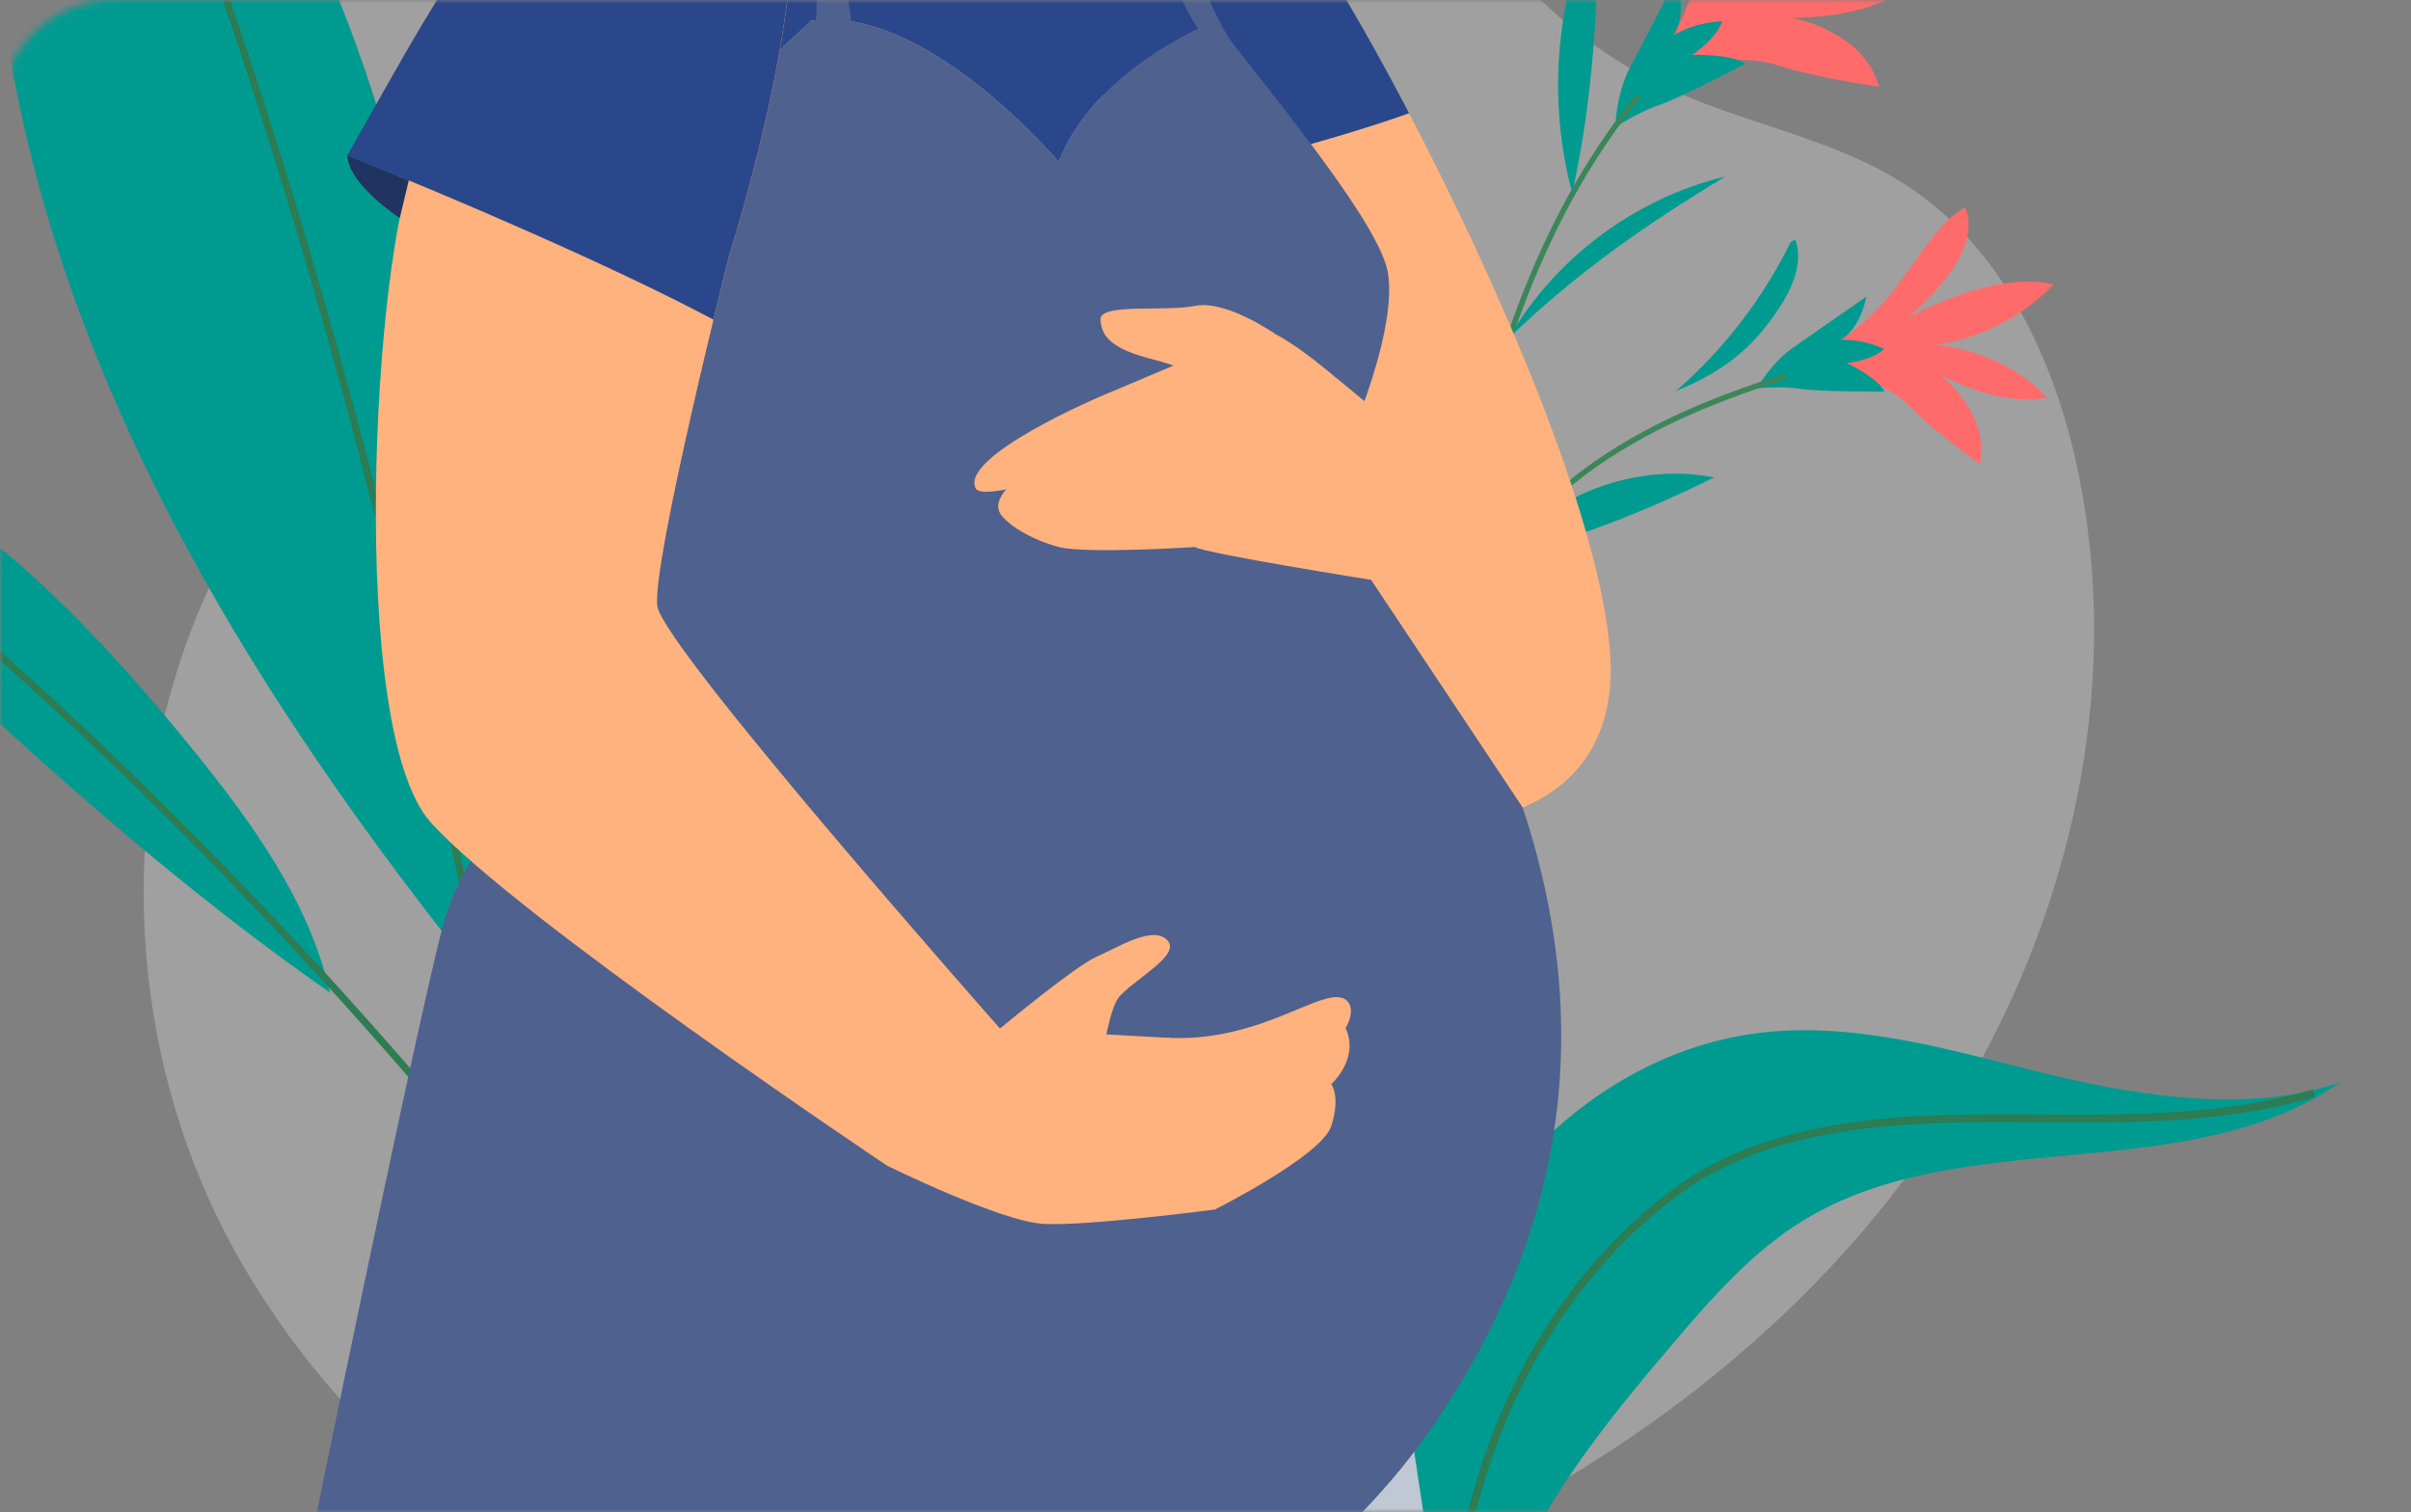 <svg width="338" height="212" viewBox="0 0 338 212" fill="none" xmlns="http://www.w3.org/2000/svg">
<rect x="0" y="0" width="338" height="212" fill="#808080" stroke="none"/>
<mask id="mask0_1403_8859" style="mask-type:alpha" maskUnits="userSpaceOnUse" x="0" y="0" width="338" height="212">
<rect width="338" height="212" rx="16" fill="#F99746"/>
</mask>
<g mask="url(#mask0_1403_8859)">
<g clip-path="url(#clip0_1403_8859)">
<path opacity="0.25" d="M191.979 220.998C223.048 208.454 251.427 188.133 270.388 160.589C289.349 133.057 298.198 98.032 291.171 65.376C287.862 49.993 280.513 34.623 267.303 26.005C256.93 19.239 244.14 17.35 232.987 11.967C204.719 -1.675 192.091 -34.293 182.399 -64.047C172.696 -93.813 161.171 -126.518 133.671 -141.642C103.581 -158.185 62.697 -145.333 42.41 -117.703C22.123 -90.06 20.574 -51.75 32.322 -19.577C38.99 -1.304 49.759 16.634 48.123 36.005C46.661 53.339 35.507 68.105 28.555 84.068C15.691 113.575 17.699 149.082 33.797 176.96C66.849 234.208 135.17 243.937 191.979 220.998Z" fill="white"/>
<path d="M66.305 136.095C43.254 107.155 22.496 75.858 10.14 41.018C-2.227 6.19 -5.735 -32.577 5.543 -67.775C30.44 -39.503 48.273 -6.687 56.998 29.919C65.722 66.525 65.499 98.489 66.305 136.095Z" fill="#009B90"/>
<path d="M46.266 139.169C43.353 126.416 35.397 115.428 27.156 105.242C17.341 93.118 6.733 81.451 -5.871 72.229C-18.474 63.006 -33.247 56.278 -48.837 54.981C-19.156 83.365 12.532 115.724 46.266 139.169Z" fill="#009B90"/>
<path d="M5.086 -66.627C44.359 16.894 68.587 125.465 80.348 216.949" stroke="#2D7C54" stroke-miterlimit="10"/>
<path d="M73.332 169.565C73.332 169.565 14.553 93.896 -48.836 54.981" stroke="#2D7C54" stroke-miterlimit="10"/>
<path d="M203.692 237.85C207.336 235.282 208.575 230.578 210.025 226.381C214.994 211.911 224.859 199.701 234.811 188.046C240.189 181.75 245.766 175.416 252.842 171.095C275.149 157.44 306.627 166.712 328.066 151.737C315.252 156.292 299.042 153.576 285.844 150.292C272.646 147.008 259.138 143.02 245.667 144.946C233.509 146.687 222.306 153.28 214.028 162.329C205.749 171.379 200.297 182.75 197.26 194.614C195.612 201.034 194.658 207.75 195.761 214.281C197.062 221.911 203.543 230.084 203.692 237.85Z" fill="#009B90"/>
<path d="M202.244 244.294C202.603 229.096 204.648 213.775 210.374 199.676C215.628 186.712 224.477 174.44 236.027 166.354C247.403 158.378 262.783 156.971 276.254 156.81C292.513 156.613 308.574 157.897 324.375 153.279" stroke="#2D7C54" stroke-width="1.114" stroke-miterlimit="10"/>
<path d="M230.907 10.56C230.907 10.56 236.967 3.696 238.541 -6.564C240.115 -16.811 239.991 -18.724 242.321 -22.823C242.321 -22.823 248.914 -19.329 242.383 -3.008C242.383 -3.008 250.661 -16.095 260.514 -18.552C260.514 -18.552 258.097 -8.341 248.443 -1.44C248.443 -1.44 257.961 -5.601 267.949 -2.156C267.949 -2.156 263.277 2.461 251.207 2.498C251.207 2.498 261.282 4.264 263.413 12.165C263.413 12.165 254.379 10.869 249.174 9.141C243.969 7.412 236.273 8.918 231.899 11.869C227.524 14.82 230.907 10.56 230.907 10.56Z" fill="#FF6B6B"/>
<path d="M226.46 17.82C226.46 17.82 226.509 13.338 228.492 9.499C230.475 5.659 235.06 -3.069 235.06 -3.069C235.06 -3.069 236.622 1.61 234.664 4.894C234.664 4.894 237.452 3.141 241.418 2.98C241.418 2.98 240.922 5.141 237.241 7.696C237.241 7.696 242.855 7.524 244.652 8.943C244.652 8.943 235.42 13.808 232.619 14.721C229.806 15.647 226.46 17.82 226.46 17.82Z" fill="#009B90"/>
<path d="M252.794 50.574C252.794 50.574 260.354 47.672 265.794 40.289C271.235 32.906 271.929 31.375 275.423 29.116C275.423 29.116 279.154 34.536 267.331 44.648C267.331 44.648 279.178 37.795 287.891 39.882C287.891 39.882 281.806 46.882 271.421 48.339C271.421 48.339 280.579 48.956 286.974 55.734C286.974 55.734 281.422 57.438 271.978 52.549C271.978 52.549 279.129 58.031 277.555 65.093C277.555 65.093 271.024 60.401 267.666 56.919C264.307 53.438 257.665 51.487 253.03 52.006C248.395 52.524 252.794 50.574 252.794 50.574Z" fill="#FF6B6B"/>
<path d="M246.337 54.438C246.337 54.438 248.209 50.957 251.344 48.759C254.479 46.562 261.642 41.599 261.642 41.599C261.642 41.599 260.936 45.895 258.061 47.66C258.061 47.66 260.961 47.426 264.121 48.92C264.121 48.92 262.844 50.414 258.916 50.907C258.916 50.907 263.377 53.056 264.195 54.908C264.195 54.908 254.975 54.945 252.41 54.525C249.844 54.093 246.337 54.438 246.337 54.438Z" fill="#009B90"/>
<path d="M203.472 96.168C204.649 84.958 211.404 74.846 220.165 67.722C228.927 60.599 239.585 56.154 250.379 52.772" stroke="#3B865A" stroke-width="0.767" stroke-miterlimit="10"/>
<path d="M204.586 76.575C208.205 53.957 215.244 31.228 229.719 13.425" stroke="#3B865A" stroke-width="0.767" stroke-miterlimit="10"/>
<path d="M224.156 -13.416C218.158 -0.934 216.807 13.696 220.414 27.054C223.413 13.523 224.02 0.436 224.156 -13.416Z" fill="#009B90"/>
<path d="M234.922 54.846C241.627 49.031 247.142 41.87 251.046 33.919C251.405 33.82 251.653 33.425 251.764 33.771C252.756 36.993 251.244 40.45 249.385 43.253C245.481 49.117 241.441 52.13 234.922 54.846Z" fill="#009B90"/>
<path d="M241.914 24.746C229.249 27.771 217.971 36.191 211.49 47.45C220.524 38.611 231.046 31.228 241.914 24.746Z" fill="#009B90"/>
<path d="M240.316 66.933C229.287 64.797 217.241 69.34 210.375 78.192C220.785 75.6 230.712 71.686 240.316 66.933Z" fill="#009B90"/>
<path d="M211.734 292.889L197.545 198.837L123.82 225.887L102.232 292.889H211.734Z" fill="#BFC8D3"/>
<path d="M150.752 -22.441C150.752 -22.441 173.319 -23.713 184.819 -6.317C188.091 -1.367 192.652 6.523 197.547 15.881C184.423 20.585 171.026 23.14 158.621 28.276C151.83 4.189 147.554 -17.058 150.752 -22.441Z" fill="#2B478B"/>
<path d="M197.545 15.894C209.814 39.376 224.189 72.154 225.701 91.266C227.833 117.995 197.594 117.995 189.923 112.057C185.288 108.464 169.004 65.068 158.619 28.289C171.024 23.153 184.421 20.597 197.545 15.894Z" fill="#FFB27D"/>
<path d="M123.807 -28.058C125.034 -38.096 125.939 -55.133 127.897 -63.343C128.665 -66.591 129.867 -68.628 131.664 -69.615C130.524 -60.887 132.445 -51.639 138.183 -45.096C141.232 -42.812 146.635 -37.725 151.79 -36.466C152.757 -23.663 157.082 -15.898 157.082 -15.898C156.475 9.955 132.346 -1.601 127.897 -4.342C123.448 -7.07 122.58 -18.021 123.807 -28.058Z" fill="#F0A689"/>
<path d="M148.395 22.659C148.395 22.659 129.645 0.461 113.72 2.918L92.392 22.659L74.15 35.833C71.139 23.104 69.094 12.437 69.404 8.029C70.407 -6.551 80.954 -23.169 96.432 -28.688C105.206 -31.811 123.796 -28.058 123.796 -28.058C122.631 -15.441 133.747 -1.539 148.395 -4.774C157.987 -6.897 157.839 -13.774 156.587 -18.255C157.616 -16.058 159.264 -12.897 161.891 -8.564C163.552 -5.823 166.675 -1.724 170.355 2.98C168.806 3.572 153.563 9.832 148.395 22.659Z" fill="#2B478B"/>
<path d="M187.507 65.574C225.566 116.587 227.375 160.366 201.635 198.849C175.895 237.332 127.898 245.875 127.898 245.875L123.3 292.901H27.962C27.962 292.901 55.202 157.243 61.758 131.094C68.313 104.945 93.124 105.562 93.124 105.562C93.124 105.562 81.09 65.191 74.15 35.832L92.393 22.659L113.721 2.918C129.645 0.473 148.396 22.659 148.396 22.659C153.564 9.831 168.807 3.572 170.356 2.967C179.997 15.276 193.468 31.659 194.571 38.252C196.083 47.376 187.507 65.574 187.507 65.574Z" fill="#4F618E"/>
<path d="M46.241 292.89L76.144 117.465" stroke="#4F618E" stroke-miterlimit="10"/>
<path d="M224.649 83.982C224.649 83.982 191.759 56.561 185.55 51.524C179.341 46.487 176.875 46.03 176.875 46.03L154.122 55.648C154.122 55.648 134.529 63.981 136.784 68.475C137.838 70.574 153.725 65.019 153.725 65.019C153.725 65.019 165.882 75.809 167.556 76.722C169.229 77.636 192.217 81.303 192.217 81.303L213.458 113.205C213.458 113.193 227.685 108.192 224.649 83.982Z" fill="#FFB27D"/>
<path d="M167.555 76.698C167.555 76.698 152.299 77.686 148.457 76.698C144.628 75.71 141.071 73.488 140.191 71.945C139.311 70.401 141.071 68.611 141.071 68.611L153.749 62.981L167.555 76.698Z" fill="#FFB27D"/>
<path d="M178.746 46.808C178.746 46.808 171.905 42.017 167.568 42.882C163.218 43.746 154.171 42.462 154.283 44.795C154.394 47.129 155.72 48.944 161.904 50.462C168.088 51.981 173.665 56.215 173.615 57.129C173.554 58.043 178.746 46.808 178.746 46.808Z" fill="#FFB27D"/>
<path d="M102.232 35.82C102.232 35.82 91.327 79.154 92.157 84.994C93 90.834 140.191 144.206 140.191 144.206L124.291 163.391C124.291 163.391 72.068 128.415 60.344 115.254C48.621 102.093 52.388 35.795 58.25 22.659C64.112 9.523 74.063 -26.515 99.171 -29.515C124.291 -32.515 102.232 35.82 102.232 35.82Z" fill="#FFB27D"/>
<path d="M99.171 -29.515C124.279 -32.515 102.22 35.82 102.22 35.82C102.22 35.82 101.291 39.487 100.014 44.82C86.308 37.499 63.282 27.585 48.683 21.782C63.802 -4.65 74.064 -26.515 99.171 -29.515Z" fill="#2B478B"/>
<path d="M57.309 25.288L56.044 30.56C56.044 30.56 48.882 25.955 48.683 21.782L57.309 25.288Z" fill="#213360"/>
<path d="M140.191 144.206L164.01 145.527L170.355 169.577C170.355 169.577 152.411 171.935 146.313 171.602C140.216 171.269 124.279 163.392 124.279 163.392C124.279 163.392 125.493 143.033 140.191 144.206Z" fill="#FFB27D"/>
<path d="M140.192 144.206C140.192 144.206 150.676 135.477 153.75 134.131C156.823 132.786 161.57 129.748 163.602 131.773C165.635 133.798 159.723 136.835 157.096 139.539C154.456 142.243 155.212 153.712 149.747 154.058C144.294 154.379 139.151 154.959 140.192 144.206Z" fill="#FFB27D"/>
<path d="M167.555 155.724C167.555 155.724 180.84 150.193 186.628 146.279C189.899 144.07 190.692 139.193 186.628 139.872C182.563 140.551 174.966 145.946 164.011 145.526C156.513 145.23 164.754 152.687 167.555 155.724Z" fill="#FFB27D"/>
<path d="M170.354 169.564C170.354 169.564 185.275 162.07 186.626 157.885C187.976 153.7 186.626 152.008 186.626 152.008C186.626 152.008 190.641 148.44 188.633 144.144C186.626 139.86 165.446 154.366 164.009 155.712C162.583 157.083 163.228 166.861 170.354 169.564Z" fill="#FFB27D"/>
<path d="M119.543 5.017C119.543 5.017 116.569 -25.823 109.43 -29.935H102.999C102.999 -29.935 118.006 -12.23 113.718 7.61C109.43 27.45 119.543 5.017 119.543 5.017Z" fill="#4F618E"/>
<path d="M172.413 5.572C172.413 5.572 165.374 -5.416 164.346 -20.663L158.633 -21.91C158.633 -21.91 163.317 -0.786 169.179 5.56C175.028 11.93 172.413 5.572 172.413 5.572Z" fill="#4F618E"/>
</g>
</g>
<defs>
<clipPath id="clip0_1403_8859">
<rect width="377.225" height="442" fill="white" transform="matrix(-1 0 0 1 328.066 -149)"/>
</clipPath>
</defs>
</svg>
